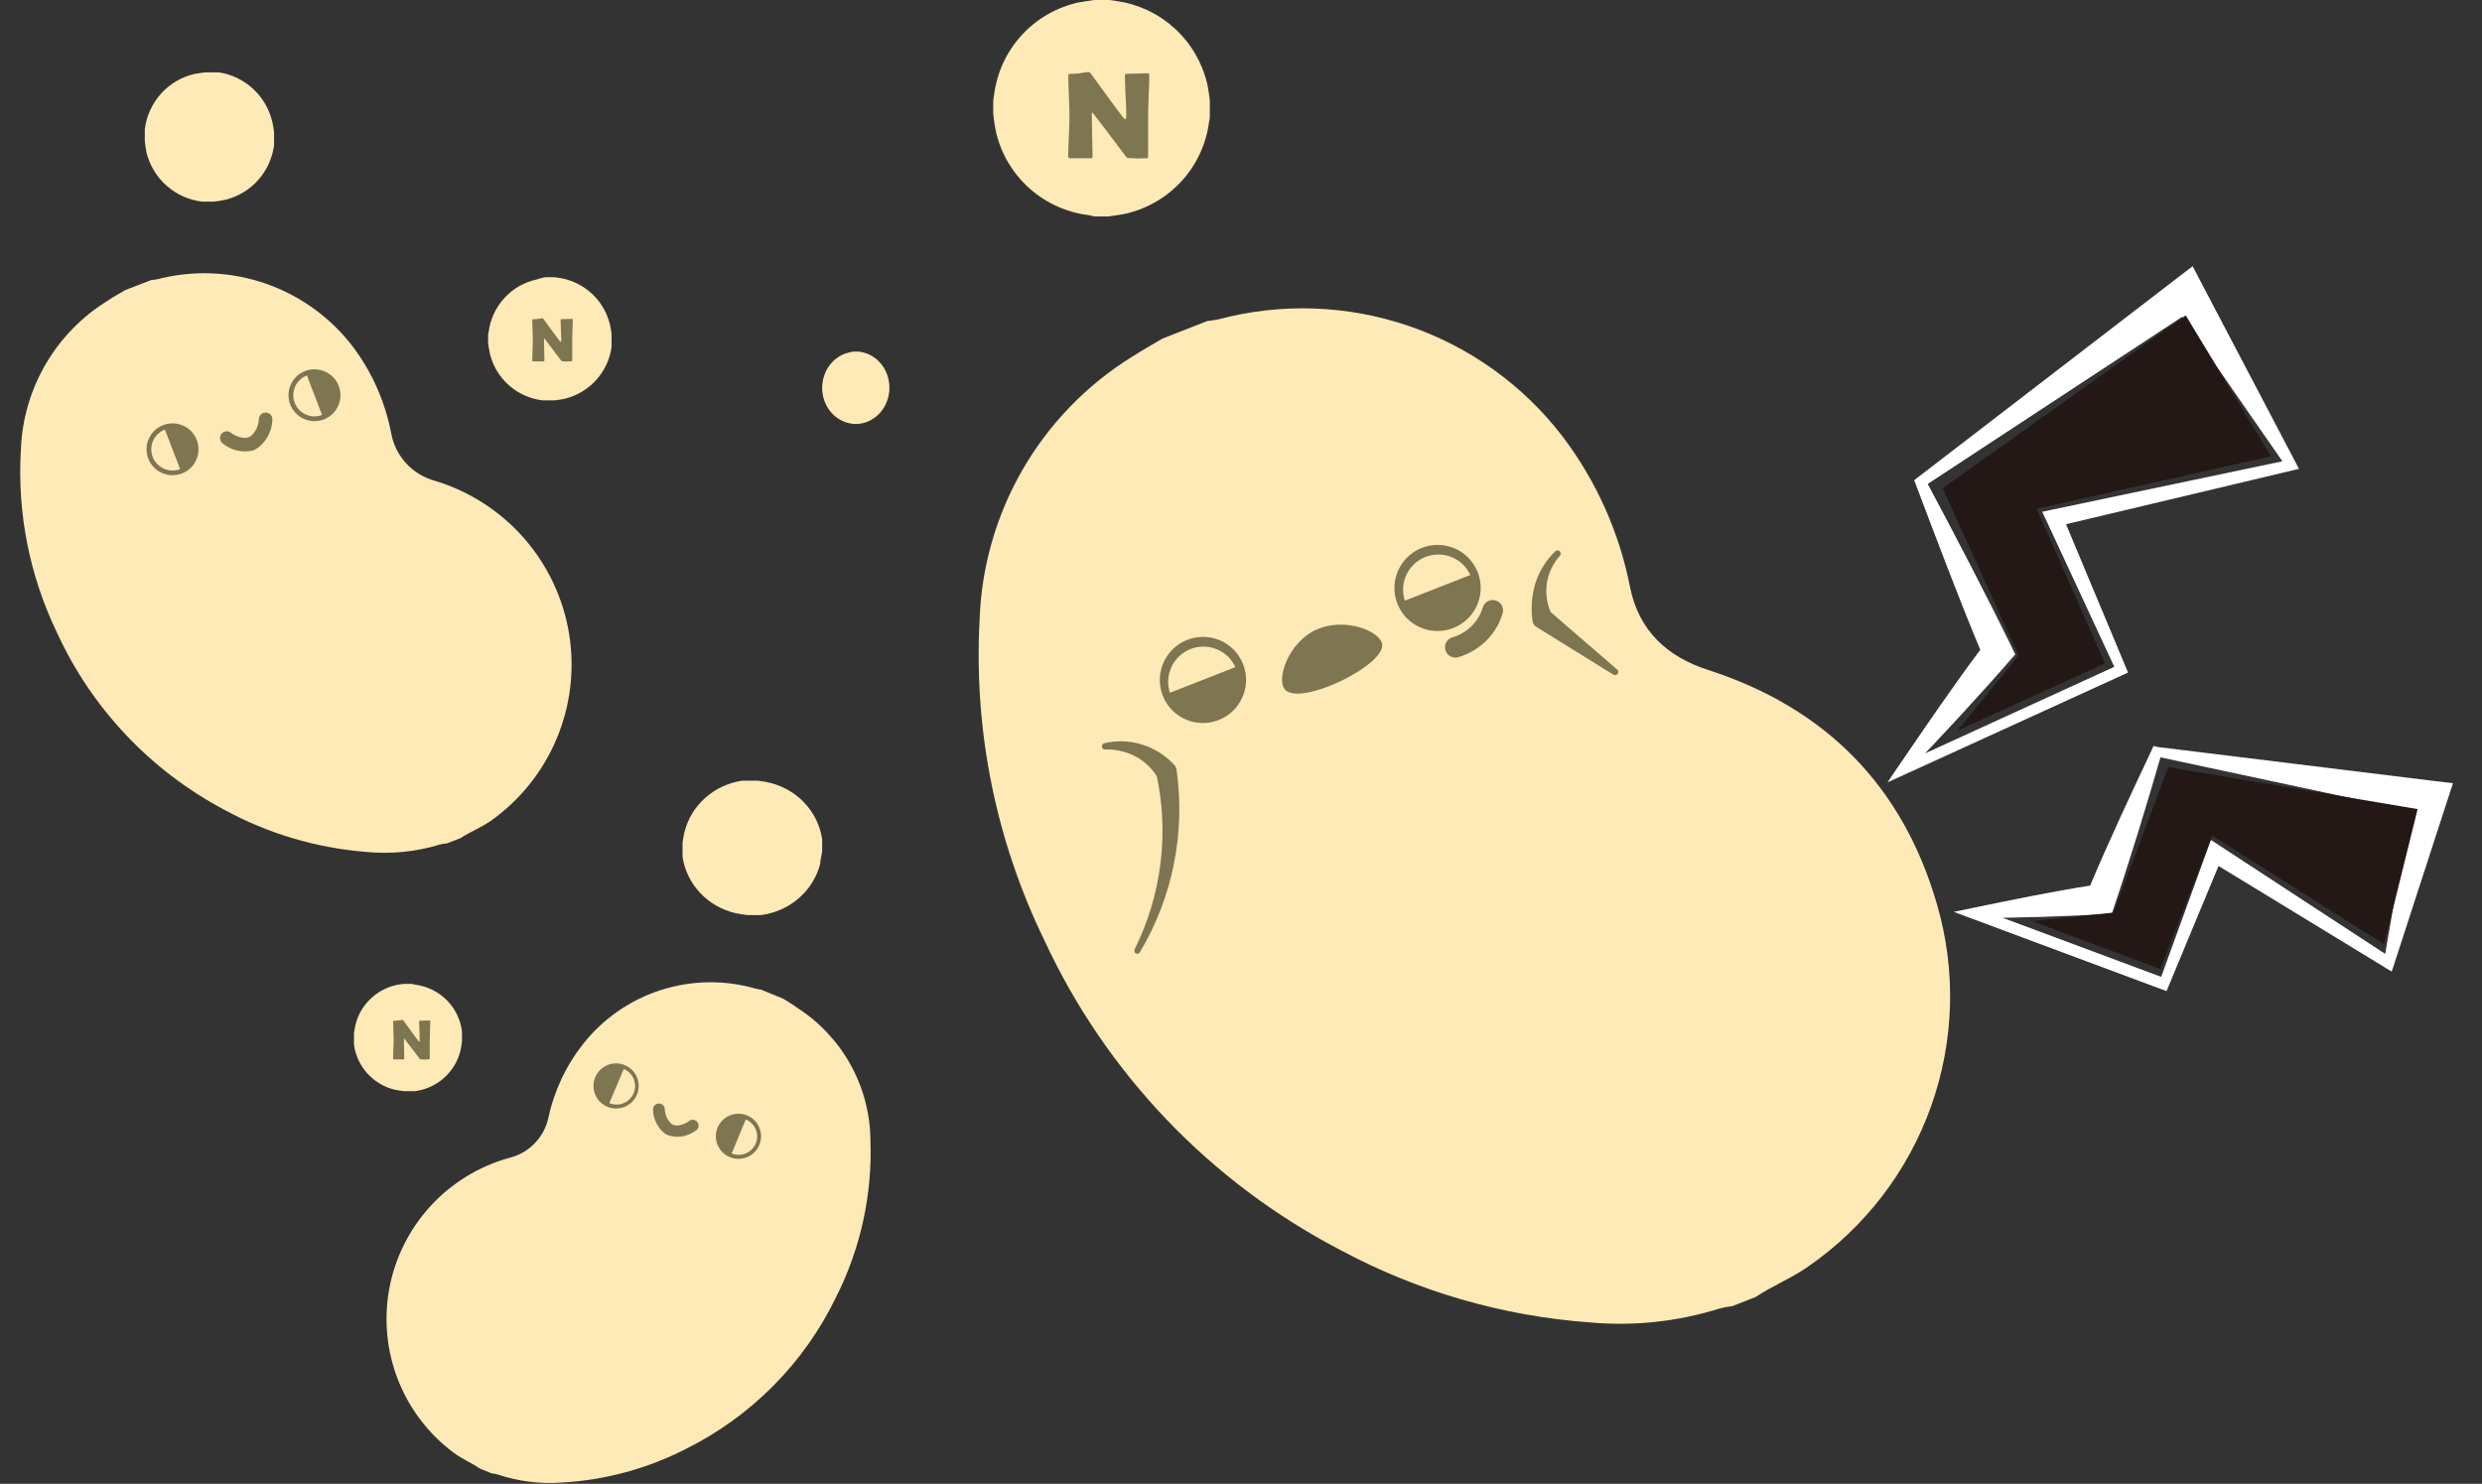 <svg width="480" height="287" viewBox="0 0 480 287" fill="none" xmlns="http://www.w3.org/2000/svg">
<rect x="0" y="0" width="480" height="287" fill="#333333" stroke="none"/>
<path d="M165.061 68H166.001L166.498 68.076C167.771 68.289 168.956 68.902 169.904 69.84C170.852 70.777 171.52 71.995 171.823 73.341C171.902 73.713 171.938 74.085 172 74.447V75.553L171.947 75.935C171.771 77.333 171.207 78.641 170.329 79.689C169.45 80.738 168.297 81.476 167.022 81.809C166.658 81.905 166.276 81.943 165.904 82H165.087L164.688 81.943C163.38 81.764 162.154 81.163 161.17 80.22C160.186 79.277 159.492 78.035 159.177 76.659C159.089 76.249 159.053 75.83 159 75.42V74.6L159.053 74.18C159.216 72.738 159.793 71.387 160.705 70.315C161.616 69.243 162.816 68.504 164.138 68.2C164.466 68.086 164.768 68.057 165.061 68Z" fill="#FEEAB6"/>
<path d="M211.585 0H214.529L216.123 0.224C220.25 0.85 224.097 2.684 227.177 5.496C230.256 8.308 232.429 11.969 233.419 16.015C233.685 17.096 233.787 18.219 233.971 19.32V22.544C233.971 22.931 233.869 23.299 233.808 23.686C233.25 27.872 231.436 31.792 228.604 34.931C225.773 38.07 222.056 40.28 217.943 41.272C216.757 41.558 215.53 41.681 214.324 41.864H211.707L210.44 41.599C206.221 41.063 202.264 39.264 199.092 36.437C195.92 33.61 193.682 29.89 192.673 25.767C192.387 24.543 192.244 23.299 192.081 22.054V19.626C192.081 19.218 192.203 18.79 192.244 18.382C192.775 14.073 194.634 10.035 197.564 6.827C200.493 3.618 204.35 1.396 208.6 0.469C209.663 0.265 210.624 0.184 211.585 0Z" fill="#FEEAB6"/>
<path d="M39.633 14H41.427H42.354C44.809 14.377 47.098 15.48 48.929 17.169C50.761 18.858 52.053 21.058 52.641 23.488C52.821 24.151 52.88 24.813 53 25.476V27.404C53 27.645 53 27.855 53 28.096C52.671 30.606 51.595 32.957 49.913 34.839C48.232 36.721 46.024 38.046 43.58 38.639C42.87 38.803 42.151 38.924 41.427 39H39.872H39.094C36.556 38.706 34.167 37.64 32.244 35.946C30.321 34.251 28.956 32.007 28.329 29.512C28.179 28.789 28.09 28.036 28 27.283V25.777V25.024C28.315 22.434 29.422 20.006 31.169 18.079C32.916 16.152 35.216 14.821 37.749 14.271C38.467 14.151 39.065 14.09 39.633 14Z" fill="#FEEAB6"/>
<path d="M105.478 53.615H107.195L108.095 53.738C110.447 54.092 112.64 55.136 114.395 56.739C116.15 58.341 117.387 60.428 117.949 62.735C118.089 63.355 118.199 63.981 118.276 64.612V66.448C118.276 66.652 118.276 66.876 118.276 67.101C117.951 69.483 116.916 71.712 115.304 73.498C113.692 75.285 111.579 76.546 109.24 77.118C108.565 77.281 107.87 77.342 107.195 77.444H105.703H104.967C102.544 77.163 100.265 76.148 98.438 74.536C96.61 72.924 95.321 70.792 94.745 68.427C94.581 67.733 94.499 67.019 94.397 66.387V64.938C94.397 64.714 94.397 64.469 94.499 64.245C94.798 61.785 95.859 59.48 97.534 57.651C99.209 55.822 101.414 54.561 103.842 54.044C104.374 53.84 104.926 53.717 105.478 53.615Z" fill="#FEEAB6"/>
<path d="M24.279 56.079L29.252 54.17C29.665 54.135 30.075 54.078 30.482 53.998C37.396 52.212 44.687 52.516 51.432 54.87C58.176 57.225 64.071 61.524 68.368 67.222C72.041 72.162 74.54 77.871 75.676 83.915C76.09 86.076 77.106 88.076 78.608 89.686C80.11 91.296 82.037 92.451 84.167 93.016C90.822 95.04 96.777 98.887 101.355 104.119C105.932 109.351 108.948 115.759 110.061 122.613C111.173 129.468 110.337 136.495 107.647 142.896C104.958 149.296 100.523 154.814 94.846 158.822C93.002 160.093 90.905 160.892 89.05 162.119L86.449 163.122C85.988 163.162 85.531 163.237 85.082 163.348C80.437 164.771 75.554 165.255 70.718 164.771C61.129 164.004 51.808 161.227 43.364 156.621C29.05 149.029 17.65 136.928 10.94 122.202C5.683 111.24 3.308 99.125 4.038 86.998C4.243 81.16 5.894 75.464 8.843 70.42C11.791 65.376 15.946 61.14 20.937 58.091C22.019 57.344 23.175 56.738 24.279 56.079Z" fill="#FEEAB6"/>
<path d="M31.552 82.22C30.625 82.577 29.825 83.2 29.253 84.011C28.68 84.822 28.362 85.784 28.338 86.776C28.313 87.768 28.584 88.745 29.116 89.584C29.647 90.423 30.416 91.086 31.324 91.489C32.233 91.893 33.241 92.018 34.22 91.85C35.2 91.683 36.107 91.229 36.828 90.546C37.549 89.863 38.051 88.983 38.27 88.015C38.489 87.047 38.416 86.036 38.06 85.11C37.823 84.493 37.467 83.929 37.011 83.45C36.556 82.971 36.01 82.586 35.406 82.318C34.801 82.049 34.15 81.903 33.488 81.886C32.827 81.869 32.169 81.983 31.552 82.22ZM34.835 90.737C34.332 90.93 33.795 91.021 33.257 91.007C32.718 90.993 32.187 90.873 31.694 90.654C31.202 90.435 30.757 90.121 30.386 89.731C30.014 89.341 29.724 88.881 29.53 88.379C29.337 87.876 29.244 87.341 29.258 86.803C29.272 86.265 29.391 85.736 29.61 85.244C29.829 84.752 30.143 84.309 30.534 83.939C30.925 83.568 31.385 83.279 31.888 83.086L34.835 90.737Z" fill="#7E7551"/>
<path d="M59.021 71.755C58.091 72.109 57.288 72.73 56.713 73.541C56.138 74.351 55.817 75.314 55.79 76.307C55.764 77.3 56.033 78.278 56.564 79.119C57.096 79.96 57.864 80.624 58.774 81.029C59.683 81.433 60.692 81.559 61.673 81.391C62.654 81.223 63.562 80.768 64.284 80.084C65.005 79.4 65.506 78.517 65.724 77.548C65.942 76.579 65.867 75.567 65.508 74.64C65.025 73.404 64.072 72.407 62.857 71.867C61.643 71.327 60.264 71.287 59.021 71.755ZM62.283 80.267C61.78 80.458 61.245 80.549 60.706 80.534C60.168 80.518 59.638 80.397 59.147 80.178C58.655 79.958 58.212 79.644 57.842 79.253C57.472 78.863 57.183 78.403 56.99 77.901C56.798 77.399 56.707 76.864 56.722 76.327C56.737 75.79 56.858 75.261 57.077 74.771C57.297 74.28 57.611 73.838 58.002 73.469C58.393 73.1 58.853 72.812 59.356 72.62L62.283 80.267Z" fill="#7E7551"/>
<path d="M49.008 87.102C48.004 87.36 46.954 87.381 45.941 87.162C44.928 86.942 43.98 86.49 43.173 85.84C43.019 85.744 42.887 85.618 42.784 85.469C42.682 85.319 42.611 85.15 42.578 84.973C42.544 84.795 42.548 84.612 42.589 84.436C42.629 84.26 42.706 84.094 42.815 83.949C42.923 83.804 43.06 83.684 43.218 83.595C43.376 83.505 43.55 83.45 43.73 83.432C43.911 83.414 44.093 83.433 44.265 83.489C44.438 83.545 44.597 83.636 44.732 83.756C44.732 83.756 46.968 85.408 48.541 84.329C49.012 83.903 49.391 83.384 49.653 82.805C49.915 82.226 50.055 81.599 50.063 80.964C50.102 80.618 50.277 80.302 50.55 80.085C50.822 79.868 51.17 79.767 51.516 79.806C51.863 79.846 52.18 80.02 52.398 80.293C52.615 80.565 52.716 80.912 52.677 81.258C52.633 82.271 52.372 83.264 51.913 84.169C51.454 85.073 50.807 85.87 50.015 86.506C49.703 86.741 49.365 86.941 49.008 87.102Z" fill="#7E7551"/>
<path d="M110.77 61.86C110.77 62.306 110.75 62.976 110.711 63.87C110.676 64.761 110.658 65.431 110.658 65.88V69.741C110.658 69.847 110.602 69.899 110.488 69.899C110.395 69.899 110.252 69.903 110.061 69.911C109.873 69.919 109.732 69.923 109.639 69.923C109.537 69.923 109.385 69.915 109.182 69.899C108.979 69.884 108.826 69.876 108.725 69.876C108.654 69.876 108.57 69.811 108.473 69.683C108.191 69.304 107.559 68.464 106.574 67.163C106.305 66.8 105.895 66.265 105.344 65.558C105.328 65.534 105.299 65.511 105.256 65.487C105.225 65.515 105.209 65.558 105.209 65.616C105.209 66.069 105.221 66.749 105.244 67.655C105.271 68.561 105.285 69.241 105.285 69.694C105.285 69.831 105.232 69.899 105.127 69.899H103.1C102.986 69.899 102.93 69.839 102.93 69.718C102.93 69.296 102.949 68.659 102.988 67.808C103.031 66.956 103.053 66.317 103.053 65.892C103.053 65.442 103.033 64.77 102.994 63.876C102.959 62.981 102.941 62.312 102.941 61.866C102.941 61.78 103.018 61.737 103.17 61.737C103.396 61.737 103.676 61.722 104.008 61.69C104.086 61.683 104.24 61.657 104.471 61.614C104.666 61.579 104.82 61.562 104.934 61.562C104.98 61.562 105.053 61.628 105.15 61.761L107.336 64.755C107.531 65.024 107.826 65.419 108.221 65.939C108.318 66.06 108.402 66.12 108.473 66.12C108.523 66.12 108.549 65.968 108.549 65.663C108.549 65.253 108.525 64.636 108.479 63.812C108.436 62.987 108.414 62.368 108.414 61.954C108.414 61.81 108.455 61.737 108.537 61.737C108.771 61.737 109.125 61.727 109.598 61.708C110.07 61.688 110.424 61.679 110.658 61.679C110.732 61.679 110.77 61.739 110.77 61.86Z" fill="#7E7551"/>
<path d="M146.527 151H144.622H143.577C140.902 151.382 138.406 152.533 136.409 154.303C134.413 156.074 133.008 158.384 132.373 160.936C132.213 161.618 132.088 162.308 132 163.003V165.033V165.759C132.396 168.361 133.587 170.788 135.417 172.727C137.248 174.666 139.634 176.028 142.27 176.637C143.035 176.796 143.807 176.917 144.585 177H146.303H147.124C149.85 176.662 152.406 175.533 154.458 173.76C156.511 171.987 157.964 169.653 158.627 167.064C158.627 166.266 158.888 165.505 159 164.707V163.112V162.35C158.614 159.667 157.384 157.165 155.479 155.186C153.575 153.207 151.087 151.846 148.357 151.29C147.759 151.145 147.162 151.109 146.527 151Z" fill="#FEEAB6"/>
<path d="M79.595 190.306H78.103L77.306 190.408C75.261 190.721 73.355 191.633 71.83 193.027C70.305 194.422 69.23 196.237 68.739 198.242C68.596 198.793 68.555 199.344 68.453 199.895V201.486C68.463 201.67 68.463 201.854 68.453 202.037C68.729 204.115 69.628 206.062 71.033 207.62C72.438 209.179 74.282 210.276 76.324 210.769C76.918 210.896 77.519 210.991 78.123 211.055H79.595H80.25C82.341 210.786 84.302 209.892 85.875 208.49C87.448 207.088 88.558 205.244 89.061 203.2C89.184 202.588 89.266 201.976 89.347 201.364V200.119C89.347 199.915 89.347 199.711 89.347 199.507C89.083 197.359 88.153 195.347 86.687 193.752C85.221 192.157 83.292 191.06 81.17 190.612C80.577 190.531 80.086 190.388 79.595 190.306Z" fill="#FEEAB6"/>
<path d="M151.45 193.168L147.16 191.41C146.804 191.368 146.451 191.303 146.104 191.217C140.112 189.491 133.739 189.589 127.8 191.498C121.861 193.406 116.626 197.038 112.764 201.93C109.447 206.142 107.144 211.057 106.032 216.297C105.61 218.159 104.673 219.866 103.327 221.224C101.982 222.582 100.282 223.536 98.421 223.978C92.587 225.608 87.326 228.839 83.237 233.303C79.149 237.767 76.396 243.285 75.291 249.231C74.187 255.176 74.775 261.31 76.989 266.936C79.204 272.562 82.955 277.453 87.818 281.055C89.391 282.21 91.196 282.946 92.801 284.052L95.058 284.972C95.459 285.017 95.857 285.094 96.246 285.203C100.252 286.538 104.484 287.066 108.696 286.756C117.065 286.282 125.243 284.059 132.698 280.23C145.323 273.94 155.505 263.652 161.652 250.975C166.427 241.544 168.726 231.058 168.333 220.502C168.281 215.416 166.968 210.424 164.511 205.971C162.053 201.517 158.528 197.742 154.251 194.981C153.375 194.317 152.394 193.756 151.45 193.168Z" fill="#FEEAB6"/>
<path d="M144.539 215.772C145.33 216.111 146.003 216.675 146.473 217.394C146.944 218.112 147.192 218.954 147.186 219.813C147.18 220.672 146.92 221.51 146.439 222.223C145.958 222.935 145.277 223.491 144.481 223.819C143.686 224.148 142.811 224.235 141.967 224.07C141.122 223.904 140.345 223.494 139.734 222.89C139.122 222.287 138.702 221.516 138.528 220.675C138.353 219.834 138.43 218.96 138.751 218.163C138.968 217.622 139.291 217.13 139.702 216.716C140.112 216.301 140.602 215.973 141.141 215.751C141.681 215.528 142.259 215.415 142.843 215.419C143.426 215.422 144.003 215.543 144.539 215.772ZM141.502 223.101C141.935 223.279 142.399 223.37 142.867 223.369C143.336 223.368 143.799 223.275 144.232 223.095C144.664 222.915 145.057 222.652 145.388 222.321C145.719 221.99 145.981 221.597 146.16 221.164C146.338 220.732 146.43 220.269 146.429 219.802C146.429 219.334 146.336 218.872 146.156 218.44C145.976 218.009 145.713 217.617 145.381 217.287C145.05 216.957 144.656 216.696 144.223 216.518L141.502 223.101Z" fill="#7E7551"/>
<path d="M120.872 206.034C121.663 206.373 122.336 206.937 122.806 207.656C123.277 208.374 123.525 209.216 123.519 210.075C123.513 210.934 123.253 211.772 122.772 212.485C122.291 213.197 121.61 213.753 120.814 214.081C120.019 214.41 119.144 214.497 118.3 214.332C117.455 214.167 116.678 213.756 116.067 213.153C115.455 212.549 115.035 211.778 114.861 210.937C114.686 210.096 114.763 209.222 115.084 208.425C115.301 207.884 115.624 207.392 116.035 206.978C116.445 206.564 116.935 206.236 117.474 206.013C118.014 205.79 118.592 205.677 119.176 205.681C119.759 205.685 120.336 205.805 120.872 206.034ZM117.835 213.363C118.712 213.733 119.7 213.74 120.582 213.383C121.465 213.026 122.169 212.334 122.54 211.459C122.912 210.584 122.92 209.598 122.563 208.718C122.206 207.837 121.513 207.135 120.637 206.765L117.835 213.363Z" fill="#7E7551"/>
<path d="M129.331 219.625C130.19 219.885 131.098 219.942 131.983 219.792C132.868 219.641 133.706 219.287 134.431 218.757C134.584 218.687 134.719 218.583 134.827 218.455C134.935 218.326 135.014 218.175 135.057 218.013C135.1 217.85 135.107 217.681 135.077 217.515C135.047 217.35 134.98 217.194 134.883 217.057C134.785 216.92 134.659 216.807 134.512 216.725C134.365 216.642 134.202 216.593 134.034 216.581C133.867 216.569 133.698 216.594 133.541 216.654C133.384 216.714 133.242 216.808 133.125 216.929C133.125 216.929 131.143 218.324 129.814 217.353C129.412 216.967 129.094 216.504 128.878 215.992C128.662 215.48 128.554 214.928 128.559 214.372C128.508 214.1 128.36 213.856 128.142 213.685C127.924 213.514 127.651 213.428 127.374 213.442C127.097 213.457 126.834 213.572 126.636 213.765C126.437 213.958 126.315 214.217 126.293 214.493C126.291 215.387 126.486 216.271 126.863 217.081C127.241 217.892 127.791 218.61 128.477 219.186C128.74 219.37 129.028 219.518 129.331 219.625Z" fill="#7E7551"/>
<path d="M83.207 197.548C83.207 197.956 83.19 198.57 83.154 199.39C83.122 200.207 83.106 200.821 83.106 201.232V204.772C83.106 204.869 83.053 204.917 82.95 204.917C82.864 204.917 82.733 204.921 82.558 204.928C82.386 204.935 82.257 204.938 82.171 204.938C82.078 204.938 81.938 204.931 81.752 204.917C81.566 204.903 81.426 204.896 81.333 204.896C81.269 204.896 81.192 204.836 81.102 204.718C80.844 204.371 80.264 203.601 79.362 202.409C79.115 202.076 78.739 201.585 78.234 200.937C78.22 200.916 78.193 200.894 78.153 200.873C78.125 200.898 78.11 200.937 78.11 200.991C78.11 201.406 78.121 202.029 78.143 202.86C78.168 203.691 78.18 204.314 78.18 204.729C78.18 204.854 78.132 204.917 78.035 204.917H76.177C76.073 204.917 76.021 204.861 76.021 204.75C76.021 204.364 76.039 203.78 76.075 203C76.114 202.219 76.134 201.633 76.134 201.243C76.134 200.831 76.116 200.215 76.08 199.396C76.048 198.576 76.032 197.961 76.032 197.553C76.032 197.474 76.102 197.435 76.241 197.435C76.449 197.435 76.705 197.421 77.009 197.392C77.081 197.385 77.222 197.362 77.434 197.322C77.613 197.29 77.754 197.274 77.858 197.274C77.901 197.274 77.967 197.335 78.057 197.457L80.06 200.201C80.239 200.448 80.509 200.81 80.871 201.286C80.961 201.397 81.038 201.453 81.102 201.453C81.149 201.453 81.172 201.313 81.172 201.034C81.172 200.658 81.15 200.092 81.107 199.336C81.068 198.581 81.048 198.013 81.048 197.634C81.048 197.501 81.086 197.435 81.161 197.435C81.376 197.435 81.7 197.426 82.133 197.408C82.567 197.39 82.891 197.381 83.106 197.381C83.174 197.381 83.207 197.437 83.207 197.548Z" fill="#7E7551"/>
<path d="M382.971 125.689C378.686 115.424 374.677 104.723 370.484 93.661L370.189 92.895L370.818 92.399L420.93 53.87L424.046 51.488L425.816 54.889L443.968 89.473L444.596 90.68L443.318 90.994L397.649 101.85L398.797 99.591L411.157 129.15L411.557 130.089L410.656 130.497L368.349 149.814L365.027 151.325L367.114 148.248C372.524 140.338 377.687 132.747 382.971 125.689ZM389.746 126.566C382.735 134.646 375.599 142.297 368.73 149.467L367.515 147.905L409.832 128.549L409.31 129.891L395.816 100.83L394.943 98.996L396.945 98.566L442.885 88.911L442.235 90.432L420.001 58.39L424.893 59.389L372.087 94.079L372.396 92.831C378.135 103.602 384.064 114.883 389.746 126.566Z" fill="white"/>
<path d="M407.082 128.319L393.884 98.406L439.189 88.26L422.702 61L375.702 94.433L390.384 126.774L378.598 141.302L407.082 128.319Z" fill="#231815"/>
<path d="M404.21 171.293C407.814 162.768 411.843 154.14 416.134 145.05L416.469 144.292L417.223 144.479L470.466 151.026L474.394 151.493L473.191 155.168L462.968 186.623L462.541 187.925L461.423 187.249L427.478 166.539L429.786 165.723L419.376 190.784L419.002 191.701L418.074 191.366L381.165 177.615L377.85 176.374L381.402 175.635C389.503 173.96 396.955 172.441 404.21 171.293ZM408.406 176.723C399.206 177.306 390.223 177.522 381.74 177.589L382.012 175.554L418.94 189.311L417.618 189.887L426.872 164.392L427.58 162.466L429.284 163.581L462.568 185.347L461.028 185.954L466.646 153.36L469.385 157.526L416.941 146.3L418.069 145.655C415.15 155.756 411.979 166.194 408.401 176.742L408.406 176.723Z" fill="white"/>
<path d="M417.793 187.44L427.821 161.632L461.076 182.658L467.548 156.496L419.323 148.392L408.722 176.516L392.941 178.161L417.793 187.44Z" fill="#231815"/>
<path d="M222.261 14.532C222.261 15.422 222.222 16.762 222.144 18.551C222.073 20.332 222.038 21.672 222.038 22.571V30.294C222.038 30.504 221.925 30.61 221.698 30.61C221.511 30.61 221.226 30.618 220.843 30.633C220.468 30.649 220.187 30.657 219.999 30.657C219.796 30.657 219.491 30.641 219.085 30.61C218.679 30.579 218.374 30.563 218.171 30.563C218.03 30.563 217.862 30.434 217.667 30.176C217.104 29.419 215.839 27.739 213.87 25.137C213.331 24.411 212.511 23.34 211.409 21.926C211.378 21.879 211.319 21.832 211.233 21.786C211.171 21.84 211.14 21.926 211.14 22.044C211.14 22.95 211.163 24.309 211.21 26.122C211.265 27.934 211.292 29.294 211.292 30.2C211.292 30.473 211.187 30.61 210.976 30.61H206.921C206.694 30.61 206.581 30.489 206.581 30.247C206.581 29.403 206.62 28.129 206.698 26.426C206.784 24.723 206.827 23.446 206.827 22.594C206.827 21.696 206.788 20.352 206.71 18.563C206.64 16.774 206.604 15.434 206.604 14.543C206.604 14.372 206.757 14.286 207.062 14.286C207.515 14.286 208.073 14.254 208.737 14.192C208.894 14.176 209.202 14.126 209.663 14.04C210.054 13.969 210.362 13.934 210.589 13.934C210.683 13.934 210.827 14.067 211.022 14.332L215.394 20.321C215.784 20.86 216.374 21.649 217.163 22.688C217.358 22.93 217.526 23.051 217.667 23.051C217.769 23.051 217.819 22.747 217.819 22.137C217.819 21.317 217.772 20.082 217.679 18.434C217.593 16.786 217.55 15.547 217.55 14.719C217.55 14.43 217.632 14.286 217.796 14.286C218.265 14.286 218.972 14.266 219.917 14.227C220.862 14.188 221.569 14.168 222.038 14.168C222.187 14.168 222.261 14.29 222.261 14.532Z" fill="#7E7551"/>
<path d="M224.798 65.497L233.477 62.093C234.174 62.027 234.866 61.923 235.552 61.784C247.678 58.547 260.488 58.976 272.358 63.016C284.229 67.057 294.626 74.528 302.231 84.481C308.753 93.093 313.211 103.083 315.266 113.687C316.969 122.004 322.431 127.028 330.276 129.561C353.054 136.911 367.986 152.027 374.608 174.96C378.336 187.755 377.935 201.401 373.463 213.967C368.991 226.534 360.674 237.382 349.691 244.975C346.474 247.244 342.801 248.685 339.547 250.86L334.979 252.651C334.17 252.737 333.369 252.883 332.581 253.088C324.445 255.647 315.882 256.562 307.393 255.778C290.53 254.551 274.121 249.785 259.239 241.791C234.015 228.675 213.864 207.579 201.937 181.8C192.605 162.606 188.306 141.355 189.441 120.036C189.761 109.785 192.612 99.768 197.741 90.876C202.87 81.983 210.117 74.489 218.839 69.061C220.838 67.773 222.839 66.66 224.798 65.497Z" fill="#FEEAB6"/>
<path d="M301.68 107.488C300.283 109.033 299.392 110.966 299.125 113.029C298.859 115.091 299.23 117.185 300.189 119.03L299.471 118.04L312.753 129.508C312.815 129.561 312.866 129.626 312.903 129.699C312.94 129.773 312.962 129.852 312.967 129.934C312.973 130.016 312.962 130.097 312.935 130.175C312.908 130.252 312.866 130.323 312.811 130.384C312.714 130.494 312.581 130.566 312.436 130.587C312.291 130.607 312.144 130.575 312.021 130.497L297.105 121.247C296.768 121.041 296.522 120.715 296.418 120.334C296.021 117.795 296.204 115.199 296.953 112.739C297.707 110.423 299.02 108.328 300.775 106.638C300.831 106.58 300.899 106.534 300.973 106.504C301.048 106.473 301.128 106.458 301.209 106.459C301.289 106.46 301.369 106.478 301.442 106.51C301.516 106.543 301.582 106.591 301.636 106.65C301.749 106.758 301.816 106.905 301.824 107.061C301.832 107.216 301.781 107.369 301.68 107.488Z" fill="#7E7551"/>
<path d="M213.528 143.768C215.936 143.186 218.457 143.265 220.821 143.998C223.278 144.757 225.483 146.163 227.205 148.069C227.39 148.319 227.506 148.614 227.54 148.924C229.267 161.112 226.777 173.529 220.483 184.125C220.42 184.268 220.302 184.382 220.156 184.439C220.01 184.496 219.847 184.493 219.703 184.431C219.565 184.367 219.457 184.252 219.401 184.111C219.346 183.969 219.347 183.812 219.405 183.671C224.644 173.163 226.138 161.19 223.64 149.73L223.975 150.585C222.997 148.846 221.56 147.408 219.82 146.429C217.955 145.399 215.844 144.894 213.713 144.967C213.633 144.972 213.552 144.96 213.477 144.932C213.401 144.905 213.332 144.863 213.273 144.808C213.215 144.753 213.168 144.686 213.136 144.613C213.104 144.539 213.087 144.46 213.087 144.38C213.082 144.243 213.123 144.109 213.203 143.998C213.282 143.888 213.397 143.807 213.528 143.768Z" fill="#7E7551"/>
<path d="M229.6 123.769C228.063 124.372 226.739 125.416 225.796 126.769C224.853 128.122 224.333 129.724 224.301 131.372C224.27 133.019 224.728 134.638 225.619 136.023C226.51 137.409 227.793 138.499 229.306 139.155C230.818 139.812 232.493 140.005 234.117 139.71C235.741 139.416 237.242 138.647 238.429 137.502C239.617 136.356 240.437 134.884 240.788 133.274C241.138 131.663 241.002 129.986 240.397 128.454C239.998 127.437 239.402 126.509 238.643 125.723C237.884 124.937 236.978 124.309 235.975 123.873C234.972 123.438 233.892 123.205 232.798 123.187C231.704 123.169 230.617 123.367 229.6 123.769ZM226.255 134C225.71 132.35 225.82 130.554 226.561 128.98C227.302 127.407 228.618 126.175 230.239 125.54C231.86 124.904 233.662 124.912 235.275 125.563C236.888 126.213 238.19 127.456 238.912 129.036L226.255 134Z" fill="#7E7551"/>
<path d="M274.994 105.967C273.455 106.566 272.128 107.607 271.182 108.959C270.235 110.312 269.711 111.913 269.677 113.561C269.642 115.209 270.099 116.83 270.988 118.218C271.877 119.605 273.159 120.698 274.672 121.356C276.185 122.015 277.86 122.21 279.485 121.917C281.11 121.624 282.612 120.856 283.801 119.71C284.99 118.565 285.812 117.093 286.163 115.481C286.513 113.87 286.378 112.192 285.772 110.659C284.964 108.612 283.376 106.97 281.356 106.09C279.336 105.211 277.049 105.167 274.994 105.967ZM271.688 116.183C271.143 114.533 271.252 112.736 271.993 111.163C272.734 109.589 274.051 108.358 275.672 107.722C277.292 107.087 279.095 107.095 280.708 107.745C282.321 108.396 283.622 109.639 284.345 111.219L271.688 116.183Z" fill="#7E7551"/>
<path d="M267.283 124.55C266.862 121.91 258.862 118.758 253.087 122.622C248.777 125.518 246.871 131.634 248.543 133.433C251.696 136.602 268.053 128.587 267.283 124.55Z" fill="#7E7551"/>
<path d="M281.457 125.193C283.262 124.67 284.897 123.681 286.197 122.326C287.351 121.123 288.201 119.663 288.677 118.066" stroke="#7E7551" stroke-width="4" stroke-linecap="round" stroke-linejoin="round"/>
</svg>
